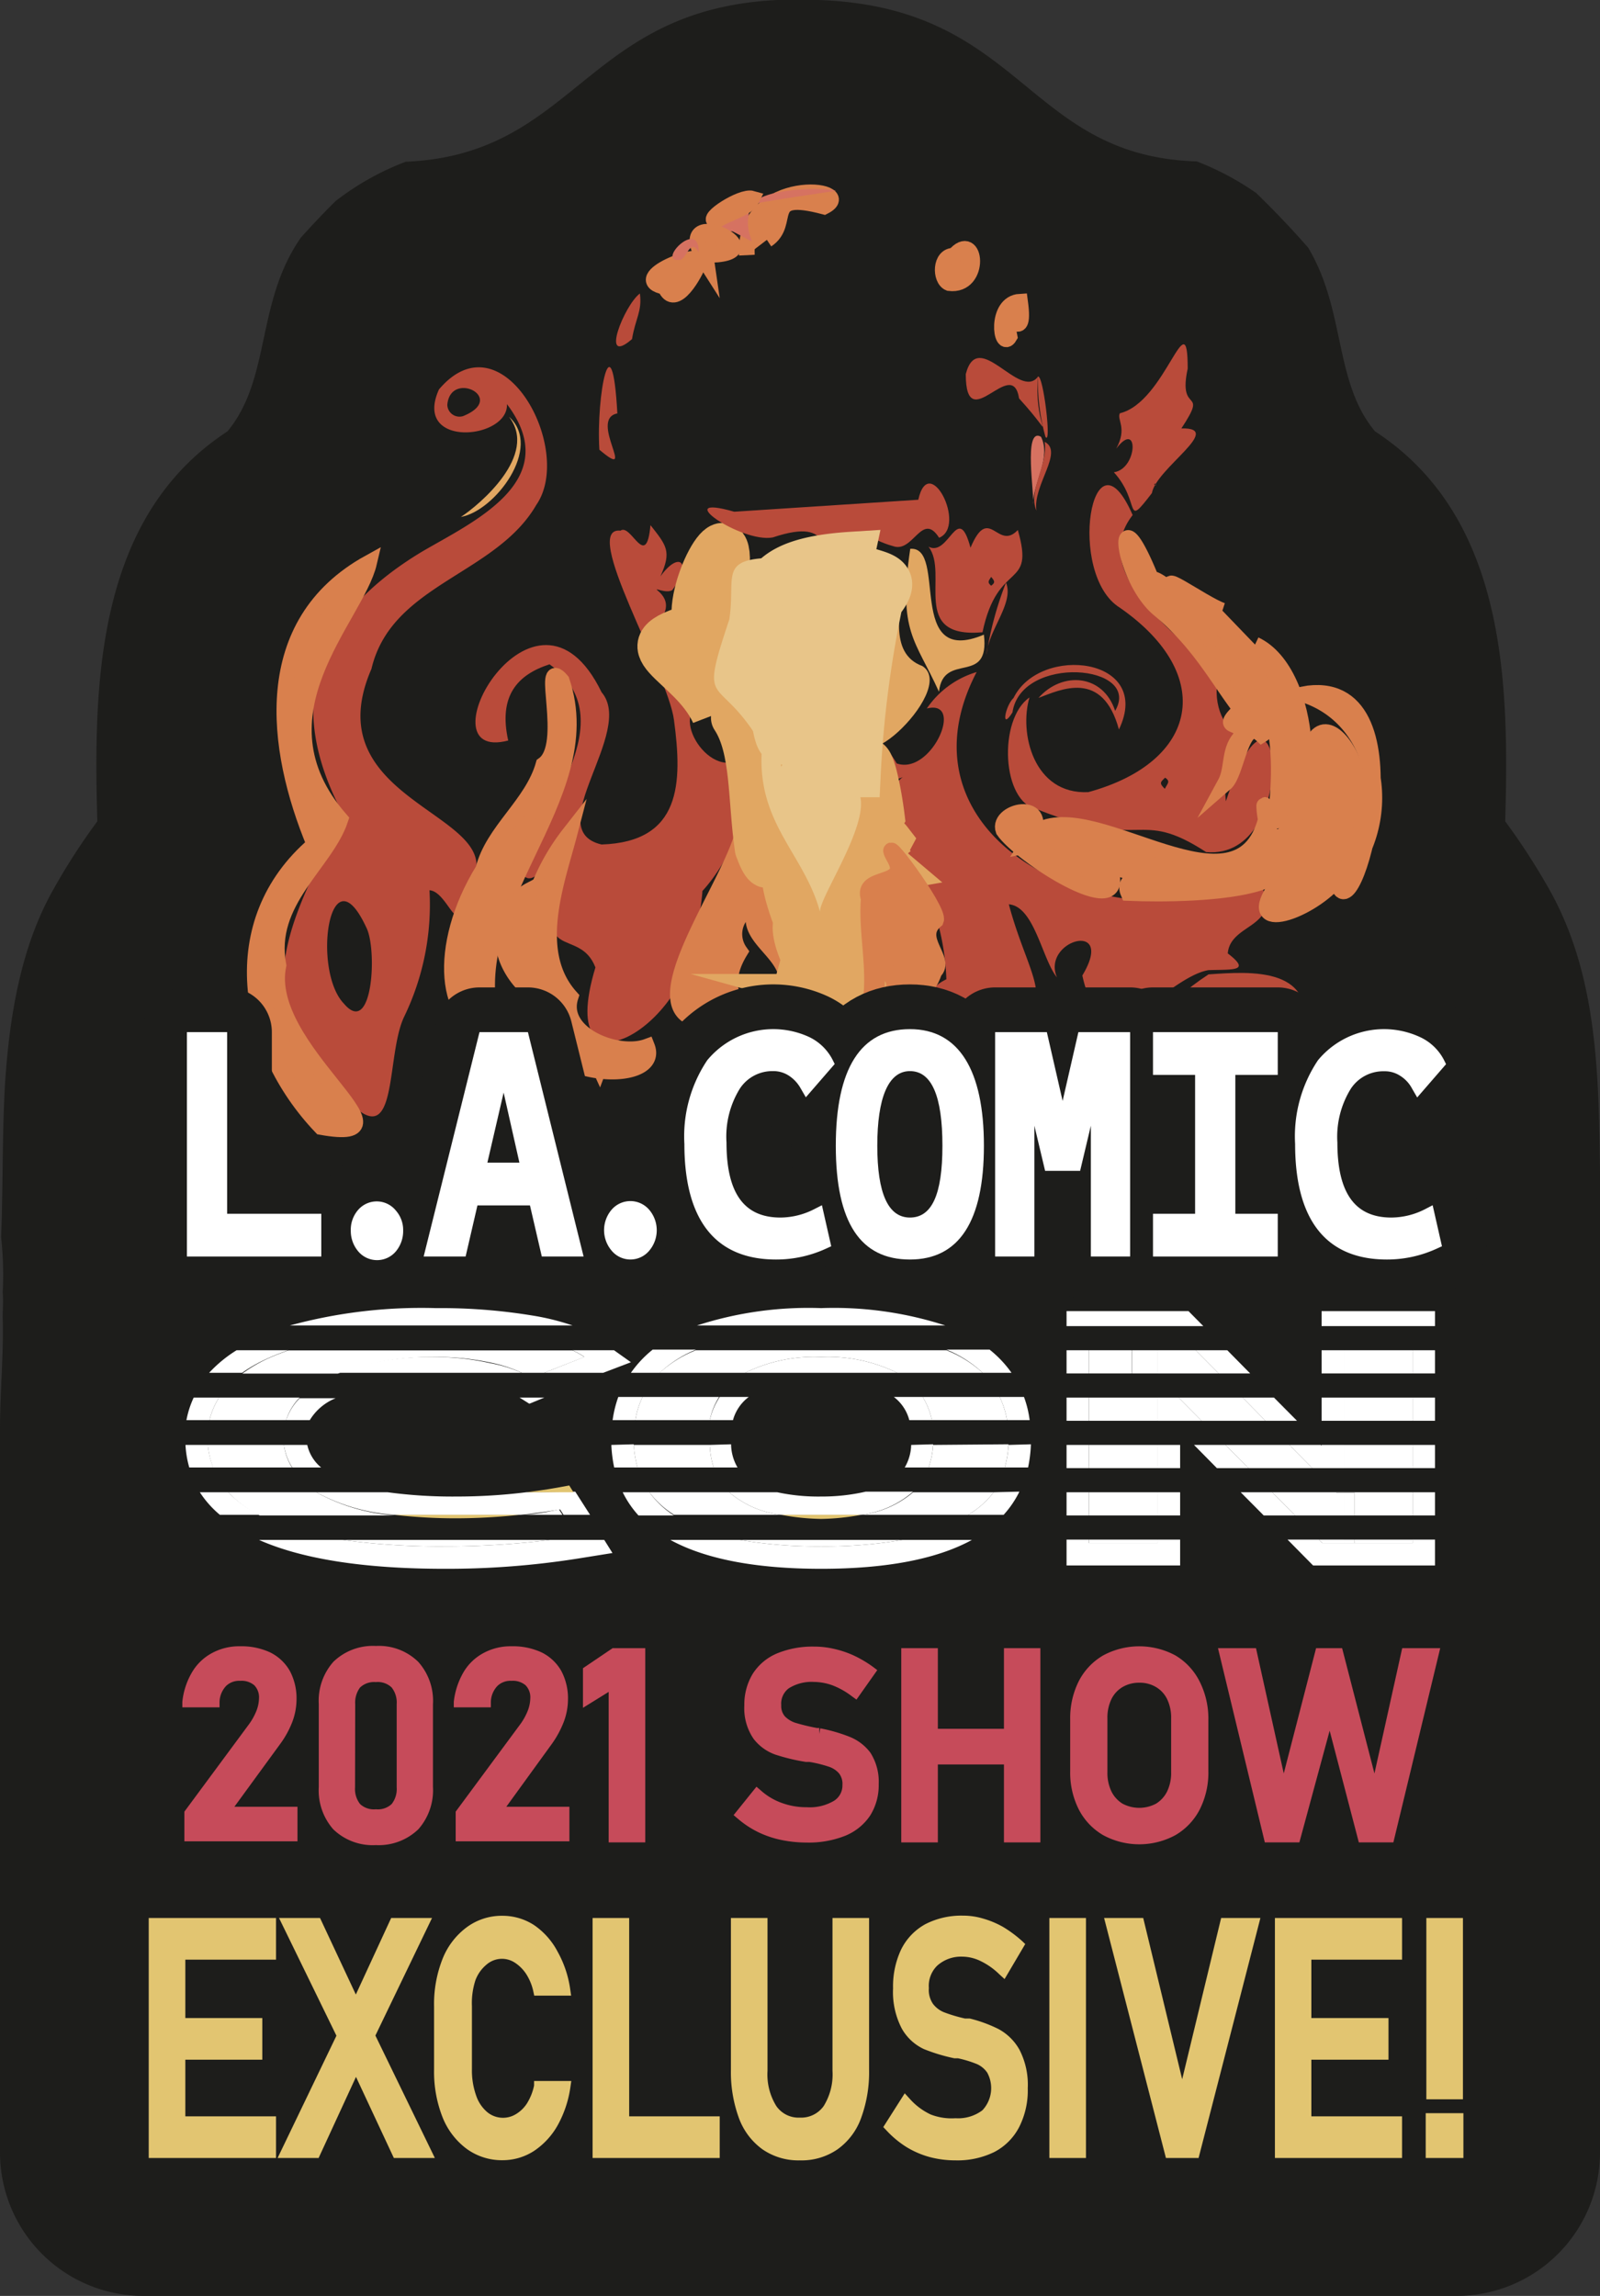 <svg xmlns="http://www.w3.org/2000/svg" viewBox="0 0 101.44 145.5"><rect x="0" y="0" width="101.44" height="145.5" fill="#333333" stroke="none"/><defs><style>.cls-1{fill:#1d1d1b;}.cls-2{fill:#c64b5a;}.cls-3{fill:#e2c571;}.cls-4{fill:#b94b3a;}.cls-5{fill:#d9804d;stroke:#d9804d;}.cls-12,.cls-5,.cls-9{stroke-miterlimit:10;}.cls-6{fill:#b94c3a;}.cls-10,.cls-7,.cls-9{fill:#e1a762;}.cls-8{fill:#d67261;}.cls-10,.cls-9{stroke:#e1a762;}.cls-10,.cls-12,.cls-9{stroke-width:2.83px;}.cls-10,.cls-13{stroke-linejoin:round;}.cls-11,.cls-12{fill:#e8c589;}.cls-12{stroke:#e8c589;}.cls-13{fill:#f5f2e8;stroke:#1d1d1b;stroke-linecap:round;stroke-width:5.67px;}.cls-14{fill:#fff;}.cls-15{fill:none;}</style></defs><g id="Calque_2" data-name="Calque 2"><g id="LA_COMIC_CON" data-name="LA COMIC CON"><path class="cls-1" d="M98.25,56.41h0a42.26,42.26,0,0,0-2.82-4.36h0c.25-8.75.09-19.27-8.25-24.71-2.62-3.12-1.85-7.65-4.24-11.64-1.06-1.22-2.17-2.37-3.3-3.47a17.73,17.73,0,0,0-3.76-2C65,9.89,64.89.46,51.9,0,37.07-.67,37.21,9.77,25.72,10.25a17.2,17.2,0,0,0-4.44,2.49c-.75.74-1.47,1.5-2.19,2.3-2.89,4.11-1.88,8.93-4.67,12.3-8.34,5.44-8.5,16-8.25,24.71h0a40.59,40.59,0,0,0-2.81,4.36h0C1.34,60,.61,64.3.32,68.65.13,71.9.2,75.21.07,78.4h0a22,22,0,0,1,.1,3.53c.05.49,0,1,0,1.56h0C.24,85.8,0,88.16,0,90.58v45.83a9.09,9.09,0,0,0,9.09,9.09H92.35a9.09,9.09,0,0,0,9.09-9.09V74.22C101.36,68.09,101.28,61.82,98.25,56.41Z"/><path class="cls-2" d="M17.78,110.5a6,6,0,0,0,.75-1.37,4.1,4.1,0,0,0,.27-1.42,3.7,3.7,0,0,0-.42-1.81,2.91,2.91,0,0,0-1.25-1.18,4.31,4.31,0,0,0-1.91-.39,3.61,3.61,0,0,0-1.76.42,3.25,3.25,0,0,0-1.27,1.2,4.63,4.63,0,0,0-.63,1.9v.35h2l.36,0v-.36a1.53,1.53,0,0,1,.42-1,1.19,1.19,0,0,1,.89-.32,1.24,1.24,0,0,1,.89.28,1.09,1.09,0,0,1,.3.84,2.3,2.3,0,0,1-.17.8,3.89,3.89,0,0,1-.5.88l-4.06,5.49v1.88h7.17V114.5h-4Z"/><path class="cls-2" d="M23.83,104.31a3.6,3.6,0,0,0-2.69,1,3.72,3.72,0,0,0-.93,2.68v5.27a3.73,3.73,0,0,0,.92,2.67,3.59,3.59,0,0,0,2.7,1,3.62,3.62,0,0,0,2.69-1,3.73,3.73,0,0,0,.93-2.68V108a3.7,3.7,0,0,0-.93-2.68A3.56,3.56,0,0,0,23.83,104.31ZM22.52,108a1.6,1.6,0,0,1,.31-1.06,1.3,1.3,0,0,1,1-.34,1.27,1.27,0,0,1,1,.34,1.54,1.54,0,0,1,.32,1.06v5.27a1.54,1.54,0,0,1-.32,1.06,1.28,1.28,0,0,1-1,.33,1.28,1.28,0,0,1-1-.33,1.54,1.54,0,0,1-.32-1.06Z"/><path class="cls-2" d="M35,110.5a6.3,6.3,0,0,0,.74-1.37,4.1,4.1,0,0,0,.27-1.42,3.7,3.7,0,0,0-.42-1.81,2.91,2.91,0,0,0-1.25-1.18,4.31,4.31,0,0,0-1.91-.39,3.61,3.61,0,0,0-1.76.42,3.25,3.25,0,0,0-1.27,1.2,4.78,4.78,0,0,0-.63,1.9v.35h2l.35,0v-.36a1.53,1.53,0,0,1,.42-1,1.19,1.19,0,0,1,.89-.32,1.24,1.24,0,0,1,.89.28,1.09,1.09,0,0,1,.3.84,2.3,2.3,0,0,1-.17.8,3.89,3.89,0,0,1-.5.88l-4.06,5.49v1.88H36.1V114.5h-4Z"/><polygon class="cls-2" points="36.96 105.72 36.96 108.23 38.59 107.22 38.59 116.76 40.91 116.76 40.91 104.45 38.84 104.45 36.96 105.72"/><path class="cls-2" d="M53.87,110.07a10.28,10.28,0,0,0-1.87-.54l-.06.35h0l0-.37-.14,0a12.86,12.86,0,0,1-1.34-.32,1.64,1.64,0,0,1-.7-.42,1,1,0,0,1-.23-.7A1.22,1.22,0,0,1,50,107a2.71,2.71,0,0,1,1.61-.41,3.51,3.51,0,0,1,1.18.22,4.89,4.89,0,0,1,1.22.69l.29.21,1.32-1.87-.28-.21a7.41,7.41,0,0,0-1.2-.71,6.25,6.25,0,0,0-1.24-.42,5.55,5.55,0,0,0-1.29-.15,5.92,5.92,0,0,0-2.34.43,3.37,3.37,0,0,0-1.55,1.3,3.76,3.76,0,0,0-.53,2,3.42,3.42,0,0,0,.59,2.12,3,3,0,0,0,1.39,1,12.66,12.66,0,0,0,1.92.46h.07l.16,0a8,8,0,0,1,1.22.3,1.47,1.47,0,0,1,.65.42,1.07,1.07,0,0,1,.22.74,1.14,1.14,0,0,1-.53,1,3,3,0,0,1-1.73.41,4.48,4.48,0,0,1-1.58-.27,4,4,0,0,1-1.33-.79l-.28-.24-1.45,1.8.26.22a6.06,6.06,0,0,0,1.28.85,6.29,6.29,0,0,0,1.46.5,7.93,7.93,0,0,0,1.64.17,6.26,6.26,0,0,0,2.41-.42,3.48,3.48,0,0,0,1.6-1.28,3.61,3.61,0,0,0,.55-2,3.41,3.41,0,0,0-.53-2A3.06,3.06,0,0,0,53.87,110.07Z"/><polygon class="cls-2" points="63.65 109.56 59.46 109.56 59.46 104.45 57.14 104.45 57.14 116.76 59.46 116.76 59.46 111.82 63.65 111.82 63.65 116.76 65.96 116.76 65.96 104.45 63.65 104.45 63.65 109.56"/><path class="cls-2" d="M74.52,104.91a4.83,4.83,0,0,0-4.58,0,4,4,0,0,0-1.55,1.64,5.21,5.21,0,0,0-.54,2.41v3.29a5.16,5.16,0,0,0,.54,2.41,4,4,0,0,0,1.55,1.64,4.81,4.81,0,0,0,4.58,0,4,4,0,0,0,1.55-1.64,5.16,5.16,0,0,0,.54-2.41V109a5.21,5.21,0,0,0-.54-2.41A4,4,0,0,0,74.52,104.91Zm-2.29,1.73a2,2,0,0,1,1.07.28,1.81,1.81,0,0,1,.7.77,2.71,2.71,0,0,1,.25,1.22v3.4a2.7,2.7,0,0,1-.25,1.21,1.9,1.9,0,0,1-.7.78,2.26,2.26,0,0,1-2.14,0,1.9,1.9,0,0,1-.7-.78,2.7,2.7,0,0,1-.25-1.21v-3.4a2.71,2.71,0,0,1,.25-1.22,1.81,1.81,0,0,1,.7-.77A2.05,2.05,0,0,1,72.23,106.64Z"/><polygon class="cls-2" points="88.9 104.45 87.14 112.39 85.09 104.45 83.44 104.45 81.39 112.39 79.63 104.45 77.22 104.45 80.19 116.76 82.38 116.76 84.3 109.68 86.15 116.76 88.34 116.76 91.31 104.45 88.9 104.45"/><polygon class="cls-3" points="9.43 136.76 17.5 136.76 17.5 134.12 11.75 134.12 11.75 130.53 16.63 130.53 16.63 127.89 11.75 127.89 11.75 124.19 17.5 124.19 17.5 121.55 9.43 121.55 9.43 136.76"/><polygon class="cls-3" points="27.39 121.55 24.8 121.55 22.56 126.4 20.29 121.55 17.69 121.55 21.33 129.01 17.6 136.76 20.2 136.76 22.57 131.62 24.97 136.76 27.57 136.76 23.8 129 27.39 121.55"/><path class="cls-3" d="M30.14,125.5a2.35,2.35,0,0,1,.71-1,1.49,1.49,0,0,1,1.79-.12,2.47,2.47,0,0,1,.72.72,3.34,3.34,0,0,1,.45,1.09l.06.28h2.34l-.06-.41a6.83,6.83,0,0,0-.8-2.38A4.65,4.65,0,0,0,33.86,122a3.66,3.66,0,0,0-2-.59,3.73,3.73,0,0,0-2.3.75,4.6,4.6,0,0,0-1.51,2,7.79,7.79,0,0,0-.53,3v4a7.88,7.88,0,0,0,.53,3,4.62,4.62,0,0,0,1.51,2,3.79,3.79,0,0,0,2.3.74,3.65,3.65,0,0,0,2-.59,4.74,4.74,0,0,0,1.5-1.63,7,7,0,0,0,.8-2.39l.06-.41H33.86l0,.29a3.51,3.51,0,0,1-.45,1.13,2.15,2.15,0,0,1-.7.68,1.57,1.57,0,0,1-1.81-.12,2.35,2.35,0,0,1-.71-1.05,4.76,4.76,0,0,1-.27-1.67v-4A4.68,4.68,0,0,1,30.14,125.5Z"/><polygon class="cls-3" points="39.89 121.55 37.57 121.55 37.57 136.76 45.63 136.76 45.63 134.12 39.89 134.12 39.89 121.55"/><path class="cls-3" d="M52.78,131.23a3.8,3.8,0,0,1-.56,2.24,1.75,1.75,0,0,1-1.51.73,1.71,1.71,0,0,1-1.49-.73,3.8,3.8,0,0,1-.56-2.24v-9.68H46.34v9.61a8.47,8.47,0,0,0,.5,3.05,4.24,4.24,0,0,0,1.5,2h0a4,4,0,0,0,2.37.7,4,4,0,0,0,2.39-.7,4.17,4.17,0,0,0,1.5-2,8.44,8.44,0,0,0,.5-3.05v-9.61H52.78Z"/><path class="cls-3" d="M63.29,128.58a8.75,8.75,0,0,0-1.81-.66l-.16,0-.14,0a9.46,9.46,0,0,1-1.34-.4,1.65,1.65,0,0,1-.69-.53,1.55,1.55,0,0,1-.26-1,1.79,1.79,0,0,1,.53-1.42A2.26,2.26,0,0,1,61,124a2.69,2.69,0,0,1,1.15.27,4.47,4.47,0,0,1,1.21.85l.33.3L65,123.2l-.2-.19a7.73,7.73,0,0,0-1.2-.89,5.73,5.73,0,0,0-1.26-.53,4.45,4.45,0,0,0-1.3-.19,5,5,0,0,0-2.37.54,3.69,3.69,0,0,0-1.54,1.61,5.48,5.48,0,0,0-.51,2.46,5,5,0,0,0,.56,2.56,3.13,3.13,0,0,0,1.4,1.29,11.45,11.45,0,0,0,1.92.58l.08,0,.15,0a7.08,7.08,0,0,1,1.21.37,1.55,1.55,0,0,1,.65.54,2.05,2.05,0,0,1-.31,2.39,2.57,2.57,0,0,1-1.7.5A3.67,3.67,0,0,1,59,134a4.12,4.12,0,0,1-1.33-1l-.31-.34L56,134.8l.19.2a6.28,6.28,0,0,0,1.27,1.06,5.72,5.72,0,0,0,1.48.64,6.4,6.4,0,0,0,1.66.21,5.29,5.29,0,0,0,2.44-.53,3.68,3.68,0,0,0,1.58-1.59,5.13,5.13,0,0,0,.54-2.45,4.84,4.84,0,0,0-.52-2.43A3.33,3.33,0,0,0,63.29,128.58Z"/><rect class="cls-3" x="66.53" y="121.55" width="2.32" height="15.21"/><polygon class="cls-3" points="74.95 131.77 72.48 121.55 70 121.55 73.92 136.76 75.99 136.76 79.91 121.55 77.42 121.55 74.95 131.77"/><polygon class="cls-3" points="80.83 136.76 88.89 136.76 88.89 134.12 83.14 134.12 83.14 130.53 88.03 130.53 88.03 127.89 83.14 127.89 83.14 124.19 88.89 124.19 88.89 121.55 80.83 121.55 80.83 136.76"/><rect class="cls-3" x="90.43" y="121.55" width="2.32" height="11.49"/><rect class="cls-3" x="90.39" y="133.92" width="2.39" height="2.84"/><path class="cls-4" d="M26.69,35c-7,4.24-8.53,9.76-5,16.49-1.67,4.33-6.74,11-1.2,16.27,5.1,7.2,3.77-.51,5.14-3.34a16.29,16.29,0,0,0,1.6-8c1.14.06,1.87,3.2,2,.43,4.78-5.28-9.64-5.35-5.68-14.46C24.82,37,31.42,36.45,34,32c2.44-3.52-2.15-12.07-6.17-7.32-1.69,3.75,4.42,3.19,4.31.93C35.85,30.51,29.9,33.1,26.69,35ZM23.22,58.77c.71,1.35.42,7-1.41,4.84C19.76,61.5,20.89,53.76,23.22,58.77Zm6.14-32.4a.77.77,0,0,1-1-.72C28.56,23.42,32.18,25.23,29.36,26.37Z"/><path class="cls-4" d="M34.84,42.1c4.9,3.51-.73,9.33-1.73,13.28,1.42,2.09,4.71-8.44,2.76-.07-2.38,5.93.85,3.31,1.88,6-2.79,9.19,6.88,3.09,6.12-2.79.07,2.54.68-1.69.66-2.05,1.7-1.85,3.5-5.56,2.89-8.82-2,2.44-5.19-2.32-2.88-3.08-.54-1.22-2.75-1.49-3.07-3.26-1.59-.93,2.09-2.36.2-3.91-.2-.18.56.23.95,0,1.31-1.73.45-2.55-.75-.87.72-1.59.4-1.94-.63-3.25-.27,2.93-1.23-.14-1.9.35-2.58-.29,3,9,3.39,12,.54,4,.47,7.72-4.59,7.89-3.92-.91,2.16-7.14,0-9.65-4.23-8.72-11.62,4.56-5.92,3.06C31.59,44.1,32.8,42.76,34.84,42.1Z"/><path class="cls-4" d="M80.06,56.33c-2.54.89-5.44.27-8,.71-7.88-.8-14.2-6.68-10.14-14.45a5.83,5.83,0,0,0-3.16,2.31c2.44-.61.28,4.26-1.91,3.48-1.81-3.15-1.69,2.36.72.67-1.45.65-1.33,2.93-.94,3.86A15.55,15.55,0,0,1,60,62.06c-1.31.65-1.44,1.46-1,4,2.25,3.33.6.28,2.48-.69,6.52-1,3.9-2.7,2.48-8.06,1.62.13,2.11,3.48,3.05,4.63-1-2.36,3.76-3.69,1.61-.12,1.34,6.07,5.19.14,8-.34,1.57-.05,2.72.09,1.22-1.06C78,58.53,81.06,58.81,80.06,56.33Z"/><path class="cls-4" d="M69,50.2c-3.48.17-4.4-3.77-3.73-6-2,1.38-1.78,6.68.51,7.1C72.59,54,72.07,51.15,76.47,54c6.08.53,4.72-13.74,1.25-3.22-.09-1-.22-3.36.8-4.33-1-.22-1.75-2.17-1.2-3.74-2.87-2.59-8.33-6.44-5.51-10.07-2.58-5.93-4.22,3.78-.8,5.88C77.11,42.76,76,48.29,69,50.2Zm4.85-.93c.38.25.18.36,0,.72C73.45,49.61,73.6,49.55,73.88,49.27Z"/><path class="cls-5" d="M20.36,71.42c6.5,1.17-3.82-4.94-2.71-10.24-.77-4.06,3-6.45,3.93-9.25-5.8-6.65,1-12.77,1.82-16.27-7,3.87-6,11.74-3.46,17.86C14.18,58.44,15.54,66.37,20.36,71.42Z"/><path class="cls-5" d="M30.64,55.11c-3,4.87-2.47,9.94.71,10.28-2.64-8.09,6.84-14.7,4.26-22.25-1.44-1.71.6,4.07-1.15,5.32C33.74,51,31.24,52.65,30.64,55.11Z"/><path class="cls-5" d="M85,55.42c4.21-4.88-2.47-14.56-2.18-4.89,4.09.4-2.11,3.67-2.08,5.89C78.9,59.3,83.5,57.6,85,55.42Z"/><path class="cls-4" d="M74.9,27.15c1.76-2.67-.25-.79.4-3.79,0-4.46-1.38,2.13-4.3,2.83-.21.41.49.93-.23,2.24,1.44-1.89,1.37,1.28-.15,1.5,1.74,1.91.62,3.65,2.41,1.32C73.3,29.68,77.67,27.08,74.9,27.15Zm-1.63,3.61s-.11,0-.08-.08S73.31,30.7,73.27,30.76Z"/><path class="cls-5" d="M73,36.73c-2.43-6-1.94-.16.47,1.87,2.58,2.13,3.82,4.57,5.21,6.36-1.54,1.45.2.51,0,1.74-.81.83-.49,2-1,2.94.77-.67,1-4.29,2.31-3.07C82.57,45,73.53,36.13,73,36.73Zm5.14,9.14c-.19-.1.09-.32.23-.1A.84.84,0,0,1,78.18,45.87Z"/><path class="cls-5" d="M77.5,38.7c-1.2-.39-5-3.22-2.35-.68,5.87,3.84,6.37,8.76,5.7,14,2.74-.17,2.49-9.4-1.28-11.17"/><path class="cls-4" d="M64.53,33.59c-1.3,1.37-1.81-1.69-3,1.12-.81-3-1.35.61-2.66-.06,1.32,1.7-1.23,5.83,3.42,5.42C63.27,35.4,65.64,37.45,64.53,33.59Zm-1.69,3.53c-.25-.21-.18-.29,0-.56C63.09,36.85,63.09,36.93,62.84,37.12Z"/><path class="cls-6" d="M76.62,61.75c-6.33,4.18,4.34.92,5.88,4.1C83.8,61.19,79.23,61.57,76.62,61.75Z"/><path class="cls-7" d="M62.38,40.22c-5,2.11-2.28-5.62-4.67-5.44-.79,5.29.33,5.75,1.82,9.06C59.81,41.25,62.77,43.51,62.38,40.22Z"/><path class="cls-5" d="M82.61,44c5,1.58,6,8.31,2.26,12.14C85.89,59.07,90.26,42.58,82.61,44Z"/><path class="cls-5" d="M63.62,52.62c1.07,1.58,7.66,5.8,6.83,2.72-1.34.61-1.34-.21-2-1.33,0,1.82-1.72-.76-3.35-.43C67.06,50.52,63.14,51.31,63.62,52.62Z"/><path class="cls-6" d="M64.19,45.15c.54-3.69,8.24-3.06,6.51-.1-.76-2.33-3.35-2.53-4.86-.82,1.41-.53,4.06-1.82,5.1,2,2.2-4.58-5-5.41-6.68-2h0C63.73,44.73,63.43,46.36,64.19,45.15Z"/><path class="cls-5" d="M48.62,15.2c1.62-1.08-.35-3.16,3.63-2.11,2.29-1.17-5.16-2.05-4.9,3.08"/><path class="cls-8" d="M47.77,12.92c1.71-.32,3.51-.56,5.23-.83C51.9,11.83,48.28,12,47.77,12.92Z"/><path class="cls-4" d="M61.23,23.71c0,4.08,2.94-1.25,3.38,1.54,2.68,2.94.89,2.11,1.2-1.38C64.65,25.42,62,20.71,61.23,23.71Z"/><path class="cls-6" d="M65.8,23.87a13.5,13.5,0,0,0,.48,3.81C66.69,28.32,66.14,23.67,65.8,23.87Z"/><path class="cls-7" d="M29.22,32.76c2.15-.37,5.22-4.4,3.05-6.35C34.16,28.83,30.39,32,29.22,32.76Z"/><path class="cls-4" d="M38,28.5c2.5,2.11-.72-1.94,1.14-2.3C38.8,20,37.79,25,38,28.5Z"/><path class="cls-6" d="M63.78,36.92a21.74,21.74,0,0,0-1.24,4.58C62.66,39.91,64.31,38.23,63.78,36.92Z"/><path class="cls-8" d="M46.46,14.67c2.37,1.2.33.62,1.18-1.73C46.27,13.56,43.91,14.32,46.46,14.67Z"/><path class="cls-5" d="M45.38,14c.69-.49,2-.75,2.31-1.41C47,12.39,44.66,13.92,45.38,14Z"/><path class="cls-5" d="M60.5,16.21c-.91-.05-.91,1.5-.32,1.73C62.24,18.2,61.9,14.54,60.5,16.21Z"/><path class="cls-5" d="M42.17,18.18c.6,1.53,1.95-.94,2.13-1.53C44.69,15.71,39.61,17.68,42.17,18.18Z"/><path class="cls-5" d="M44.8,16.67c-.07-.48.23-1.54.31-.52C49.39,16,42.21,12.62,44.8,16.67Z"/><path class="cls-8" d="M66,27.68c-1.16-.67-.37,3.84-.52,4.26C65.54,30.51,66.65,29,66,27.68Z"/><path class="cls-4" d="M66.23,28c.23,1.44-1.08,3.08-.52,4.36C65.46,30.76,67.47,28.63,66.23,28Z"/><path class="cls-8" d="M43.09,16.47c.44,0,.66-1.47,1.21-.48C44.34,13.77,41.57,16.65,43.09,16.47Z"/><path class="cls-4" d="M40.07,21.49c.21-1.29.65-1.76.5-2.89C39.59,19.31,38,23.28,40.07,21.49Z"/><path class="cls-5" d="M64,21.33c-.53-2.53,1.09.91.67-2.21C63.06,19.21,63.46,22.25,64,21.33Z"/><path class="cls-5" d="M45,64.68c4.19,0-.24-.82,1.91-4.37a1.93,1.93,0,0,1,1.17-3c-1.45,2.2,2.69,3.1,1.66,5.74.9-.63,1.87,1.87.8,2.59,3.1-1,2-1,1.35-3.35-3-2.48-1.32-2-2.5-6.27-.66-1.77-1.79,1-2.19-3.72C46.78,55.67,39.56,64.75,45,64.68Zm4.11-8.07c.06.09,0,.15-.09.16S49,56.64,49.12,56.61Zm-3.31,6.94c.13.06.12.15,0,.25C45.74,63.72,45.69,63.66,45.81,63.55Z"/><path class="cls-5" d="M33.23,62.33c-1.16,6.18,8.87,6.76,7.79,4-1.88.69-5.61-.79-4.85-3.15-2.57-2.87-.86-7.31-.07-10.34A13.71,13.71,0,0,0,33.23,62.33ZM38,67c.2.22.12.29,0,.61C37.84,67.26,37.79,67.2,38,67Z"/><path class="cls-9" d="M45.23,45.22c-.47-1.51.7-6.22.88-9.2.3-4.15-2.76,1.62-2,3.62C39.09,41,43.69,41.89,45.23,45.22Z"/><path class="cls-10" d="M48,53.78c1.72,4.73.85-7.57-1.51-8.29C47.78,47.44,47.54,50.63,48,53.78Zm-.77-6.89-.05,0C47.33,46.79,47.48,46.83,47.27,46.89Zm1.25,6.34c.18.17.08.22-.06.44C48.31,53.42,48.35,53.39,48.52,53.23Z"/><path class="cls-5" d="M33,62.19a11.18,11.18,0,0,1,.67-5.81C31.48,57.52,31.33,60.25,33,62.19Z"/><path class="cls-9" d="M55.94,51.74c-.18-1.45-.72-4.34-1.07-3.3-.06.23-.25,1.12-.12.81.87,3.57-1.2,7.33-3.28,9.69.83-3-3.43-6.95-1-.56-.54,1.28,2.26,6.18,4.08,5.74.68,1.75.78-5-.63-6.58,1.58.17-.2-2,2.6-2.49-.65-.55-1-.11-.11-1.78C55.9,52.61,55.12,53.09,55.94,51.74ZM53,62.44l0,0S53,62.44,53,62.44Zm0,1.12c-.44-.32,0-.72.42-.39Zm.41-6.82c-.07-.06-.08-.1,0-.15S53.55,56.69,53.48,56.74Zm.73,6.4c.61.17-.18.77-.33,1.1C53.37,63.86,54,63.51,54.21,63.14Zm.26-7.79c-.19-.18-.08-.23.09-.44C54.71,55.16,54.65,55.2,54.47,55.35Zm.71-1.28c-.33-.34,0-.49.36-.19A2.59,2.59,0,0,1,55.18,54.07Z"/><path class="cls-5" d="M56.7,54.37c1.09,1.87-2.18,1-1.62,2.57-.17,2.1.43,4.35.12,6.54.5,2,.4-2.21.37-2.4.68.38,1.56,1.17.86,1.88.74.47,2.08,1-.64,1.57.78,0,4.14,1.71,2.56.62-1-1.63.47-2.15.88-3.58.86-.75-1.27-2.11.11-3.25C59.61,57.66,55.55,52.29,56.7,54.37Z"/><path class="cls-7" d="M58.48,42.21c-2.23-.81-1.31-3.8-1.22-5.42-1.35-1.36-1.33,6.54-2.27,8.61C53.14,50.74,60.86,43.75,58.48,42.21Z"/><path class="cls-5" d="M78.54,55.87c-.56.2-7.93-1.41-7,.72,2.15.09,6.08.06,8.29-.64S79.5,54.06,78.54,55.87Z"/><path class="cls-5" d="M65.89,52.6c2,1.42,5.81,3.64,10,2.47,2,.29,3.73-.59,5.47-.49,1-.67,3.63-3.85,1.29-3.14-.38-.54-.74,1.4-1.55,1.6-1.12.43-1-3.88-.85-1.07C78.5,58.46,69.65,50.67,65.89,52.6Z"/><path class="cls-4" d="M46.55,32.43c-4.19-1.2.45,2,2.44,1.63,4.23-1.41,2.4,1.56,5.07.93.64-1.74.9-.83,2.56-.38,1.28.47,1.83-2.24,2.92-.53,1.78-.72-.64-5.49-1.32-2.41"/><path class="cls-11" d="M52.71,49.6c.6-.89,1.15-1.86-.45-1.06-2.65.12-1.07-3.28-2.73.05-.76-4.25-3.7-10-.52-13.24-3.46.06-2.36,1.16-2.77,3.9-2,6-.71,3.21,2.08,8C47.87,52.15,51,54.06,52,57.83,51.72,56.89,57.44,49.13,52.71,49.6ZM48.45,47a.07.07,0,0,1,0-.13A.07.07,0,0,1,48.45,47Z"/><path class="cls-12" d="M54.05,35.11c-7.58.47-6.23,3.57-4.91,11,.45,2.23.81-.6,2.55,2,3.43-.4,1,.91,2.73,1a68.71,68.71,0,0,1,1.41-10.93C57.93,35.65,53.71,36.71,54.05,35.11Z"/><polygon class="cls-13" points="14.4 65.41 11.85 65.41 11.85 79.63 20.37 79.63 20.37 76.92 14.4 76.92 14.4 65.41"/><path class="cls-13" d="M22.71,76.67A1.92,1.92,0,0,0,22.24,78a2,2,0,0,0,.46,1.29,1.56,1.56,0,0,0,2.41,0A2,2,0,0,0,25.56,78a1.86,1.86,0,0,0-.46-1.28A1.56,1.56,0,0,0,22.71,76.67Z"/><path class="cls-13" d="M30.4,65.41,26.86,79.63h2.66l.75-3.24H33.6l.75,3.24H37L33.47,65.41Zm1.53,3.83,1,4.44H30.9Z"/><path class="cls-13" d="M38.77,76.67a2,2,0,0,0,0,2.58,1.55,1.55,0,0,0,2.4,0,2,2,0,0,0,0-2.57A1.57,1.57,0,0,0,38.77,76.67Z"/><path class="cls-13" d="M49,67.88a1.79,1.79,0,0,1,1,.28,2.29,2.29,0,0,1,.76.81l.33.57,1.83-2.11-.14-.28a3.23,3.23,0,0,0-1.5-1.44,5.43,5.43,0,0,0-6.44,1.48,8.66,8.66,0,0,0-1.45,5.31c0,4.86,2,7.32,5.81,7.32a7.56,7.56,0,0,0,3.15-.68l.35-.16-.59-2.6-.53.27a4.74,4.74,0,0,1-2.1.51c-2.31,0-3.42-1.55-3.42-4.75A5.78,5.78,0,0,1,46.9,69,2.46,2.46,0,0,1,49,67.88Z"/><path class="cls-13" d="M57.69,65.22c-3.12,0-4.7,2.49-4.7,7.39s1.58,7.21,4.7,7.21,4.69-2.43,4.69-7.21S60.8,65.22,57.69,65.22Zm0,11.94c-1.38,0-2.07-1.53-2.07-4.55s.69-4.73,2.07-4.73,2.06,1.59,2.06,4.73S59.06,77.16,57.69,77.16Z"/><polygon class="cls-13" points="67.37 69.77 66.37 65.41 63.09 65.41 63.09 79.63 65.58 79.63 65.58 71.34 66.26 74.2 68.48 74.2 69.16 71.34 69.16 79.63 71.65 79.63 71.65 65.41 68.37 65.41 67.37 69.77"/><polygon class="cls-13" points="73.1 68.12 75.77 68.12 75.77 76.92 73.1 76.92 73.1 79.63 81.01 79.63 81.01 76.92 78.32 76.92 78.32 68.12 81.01 68.12 81.01 65.41 73.1 65.41 73.1 68.12"/><path class="cls-13" d="M90.31,76.65a4.74,4.74,0,0,1-2.1.51c-2.3,0-3.42-1.55-3.42-4.75A5.78,5.78,0,0,1,85.64,69a2.46,2.46,0,0,1,2.12-1.11,1.77,1.77,0,0,1,1,.28,2.13,2.13,0,0,1,.76.81l.33.57,1.83-2.11-.14-.28A3.23,3.23,0,0,0,90,65.71a5.43,5.43,0,0,0-6.44,1.48,8.66,8.66,0,0,0-1.45,5.31c0,4.86,2,7.32,5.82,7.32a7.55,7.55,0,0,0,3.14-.68l.35-.16-.59-2.6Z"/><polygon class="cls-14" points="14.4 65.41 11.85 65.41 11.85 79.63 20.37 79.63 20.37 76.92 14.4 76.92 14.4 65.41"/><path class="cls-14" d="M22.71,76.67A1.92,1.92,0,0,0,22.24,78a2,2,0,0,0,.46,1.29,1.56,1.56,0,0,0,2.41,0A2,2,0,0,0,25.56,78a1.86,1.86,0,0,0-.46-1.28A1.56,1.56,0,0,0,22.71,76.67Z"/><path class="cls-14" d="M30.4,65.41,26.86,79.63h2.66l.75-3.24H33.6l.75,3.24H37L33.47,65.41Zm1.53,3.83,1,4.44H30.9Z"/><path class="cls-14" d="M38.77,76.67a2,2,0,0,0,0,2.58,1.55,1.55,0,0,0,2.4,0,2,2,0,0,0,0-2.57A1.57,1.57,0,0,0,38.77,76.67Z"/><path class="cls-14" d="M49,67.88a1.79,1.79,0,0,1,1,.28,2.29,2.29,0,0,1,.76.81l.33.57,1.83-2.11-.14-.28a3.23,3.23,0,0,0-1.5-1.44,5.43,5.43,0,0,0-6.44,1.48,8.66,8.66,0,0,0-1.45,5.31c0,4.86,2,7.32,5.81,7.32a7.56,7.56,0,0,0,3.15-.68l.35-.16-.59-2.6-.53.27a4.74,4.74,0,0,1-2.1.51c-2.31,0-3.42-1.55-3.42-4.75A5.78,5.78,0,0,1,46.9,69,2.46,2.46,0,0,1,49,67.88Z"/><path class="cls-14" d="M57.69,65.22c-3.12,0-4.7,2.49-4.7,7.39s1.58,7.21,4.7,7.21,4.69-2.43,4.69-7.21S60.8,65.22,57.69,65.22Zm0,11.94c-1.38,0-2.07-1.53-2.07-4.55s.69-4.73,2.07-4.73,2.06,1.59,2.06,4.73S59.06,77.16,57.69,77.16Z"/><polygon class="cls-14" points="67.37 69.77 66.37 65.41 63.09 65.41 63.09 79.63 65.58 79.63 65.58 71.34 66.26 74.2 68.48 74.2 69.16 71.34 69.16 79.63 71.65 79.63 71.65 65.41 68.37 65.41 67.37 69.77"/><polygon class="cls-14" points="73.1 68.12 75.77 68.12 75.77 76.92 73.1 76.92 73.1 79.63 81.01 79.63 81.01 76.92 78.32 76.92 78.32 68.12 81.01 68.12 81.01 65.41 73.1 65.41 73.1 68.12"/><path class="cls-14" d="M90.31,76.65a4.74,4.74,0,0,1-2.1.51c-2.3,0-3.42-1.55-3.42-4.75A5.78,5.78,0,0,1,85.64,69a2.46,2.46,0,0,1,2.12-1.11,1.77,1.77,0,0,1,1,.28,2.13,2.13,0,0,1,.76.81l.33.57,1.83-2.11-.14-.28A3.23,3.23,0,0,0,90,65.71a5.43,5.43,0,0,0-6.44,1.48,8.66,8.66,0,0,0-1.45,5.31c0,4.86,2,7.32,5.82,7.32a7.55,7.55,0,0,0,3.14-.68l.35-.16-.59-2.6Z"/><path class="cls-15" d="M38.24,87H40a7.07,7.07,0,0,1,1.39-1.47H38.91l1.07.76Z"/><polygon class="cls-15" points="74.82 91.57 74.82 93.04 77.15 93.04 75.7 91.57 74.82 91.57"/><path class="cls-15" d="M52.06,94.84a12.35,12.35,0,0,0,2.78-.27H49.28A12.35,12.35,0,0,0,52.06,94.84Z"/><path class="cls-15" d="M65.36,91.57A8.57,8.57,0,0,1,65.18,93h2.44V91.57Z"/><polygon class="cls-15" points="83.79 91.62 83.79 91.57 83.74 91.57 83.79 91.62"/><path class="cls-15" d="M19.48,91.57A2.58,2.58,0,0,0,20.36,93H38.94a8.57,8.57,0,0,1-.18-1.47Z"/><path class="cls-15" d="M46.35,91.57A3,3,0,0,0,46.76,93h10.6a3,3,0,0,0,.41-1.47Z"/><path class="cls-15" d="M46.47,90H57.65a2.7,2.7,0,0,0-1-1.47H47.45A2.75,2.75,0,0,0,46.47,90Z"/><path class="cls-15" d="M67.62,90V88.57h-2.7A6.57,6.57,0,0,1,65.28,90Z"/><path class="cls-15" d="M39.2,88.57H34.51l-.95.39-.62-.39H21.39l-.11,0A3.41,3.41,0,0,0,19.64,90h19.2A7.16,7.16,0,0,1,39.2,88.57Z"/><polygon class="cls-15" points="74.82 94.57 74.82 96.04 80.12 96.04 78.66 94.57 74.82 94.57"/><path class="cls-15" d="M36.4,94.57,37.34,96h3.15a6.31,6.31,0,0,1-1-1.47Z"/><polygon class="cls-15" points="83.79 87.04 83.79 85.57 77.81 85.57 79.26 87.04 83.79 87.04"/><path class="cls-15" d="M64.13,87h3.49V85.57H62.74A7.07,7.07,0,0,1,64.13,87Z"/><path class="cls-15" d="M64.64,94.57a6.31,6.31,0,0,1-1,1.47h4V94.57Z"/><path class="cls-15" d="M29,94.84a36,36,0,0,0,4.41-.27H24.58A30.77,30.77,0,0,0,29,94.84Z"/><polygon class="cls-15" points="82.23 90.04 83.79 90.04 83.79 88.57 80.77 88.57 82.23 90.04"/><polygon class="cls-14" points="33.56 88.96 34.51 88.57 32.94 88.57 32.94 88.57 33.56 88.96"/><path class="cls-14" d="M33.36,94.57a36,36,0,0,1-4.41.27,30.77,30.77,0,0,1-4.37-.27H20.05A12.15,12.15,0,0,0,25,96h8c.84-.09,1.68-.2,2.51-.34l.22.34h1.68l-.94-1.47Z"/><path class="cls-14" d="M13.89,88.57H12.28A5.91,5.91,0,0,0,11.82,90h1.46A4.72,4.72,0,0,1,13.89,88.57Z"/><path class="cls-14" d="M13.18,91.57H11.76A6.36,6.36,0,0,0,12,93h1.52A5.08,5.08,0,0,1,13.18,91.57Z"/><path class="cls-14" d="M21.28,88.61l.11,0H19A3.59,3.59,0,0,0,18.14,90h1.5A3.41,3.41,0,0,1,21.28,88.61Z"/><path class="cls-14" d="M19.48,91.57H18A3.66,3.66,0,0,0,18.53,93h1.83A2.58,2.58,0,0,1,19.48,91.57Z"/><path class="cls-14" d="M16.94,86.1c.42-.19.87-.37,1.34-.53H15A8.26,8.26,0,0,0,13.26,87h2.09A9.53,9.53,0,0,1,16.94,86.1Z"/><path class="cls-14" d="M28.18,98a45.13,45.13,0,0,1-6.45-.41H16.42c2.73,1.21,6.65,1.83,11.76,1.83a53.07,53.07,0,0,0,8.53-.66l2.12-.34-.52-.83H34.87A53.42,53.42,0,0,1,28.18,98Z"/><path class="cls-14" d="M31.09,86.39A15.94,15.94,0,0,0,27.68,86a17.22,17.22,0,0,0-6.27,1H33.08A8.94,8.94,0,0,0,31.09,86.39Z"/><path class="cls-14" d="M14.47,94.57h-1.8A6.45,6.45,0,0,0,13.94,96h2.53A7,7,0,0,1,14.47,94.57Z"/><path class="cls-14" d="M34.5,87h3.74L40,86.33l-1.07-.76H36.29a4.47,4.47,0,0,1,.76.42Z"/><path class="cls-14" d="M33.69,83.36a35.79,35.79,0,0,0-6.06-.46A31.68,31.68,0,0,0,18.38,84H36.3A15.33,15.33,0,0,0,33.69,83.36Z"/><path class="cls-14" d="M20.05,94.57H14.47a7,7,0,0,0,2,1.47H25A12.15,12.15,0,0,1,20.05,94.57Z"/><path class="cls-14" d="M32.93,96h2.73l-.22-.34C34.61,95.84,33.77,96,32.93,96Z"/><path class="cls-14" d="M19,88.57H13.89A4.72,4.72,0,0,0,13.28,90h4.86A3.59,3.59,0,0,1,19,88.57Z"/><path class="cls-14" d="M28.18,98a53.42,53.42,0,0,0,6.69-.41H21.73A45.13,45.13,0,0,0,28.18,98Z"/><path class="cls-14" d="M18,91.57H13.18A5.08,5.08,0,0,0,13.51,93h5A3.66,3.66,0,0,1,18,91.57Z"/><path class="cls-14" d="M27.68,86a15.94,15.94,0,0,1,3.41.35,8.94,8.94,0,0,1,2,.65H34.5L37.05,86a4.47,4.47,0,0,0-.76-.42h-18c-.47.16-.92.34-1.34.53a9.53,9.53,0,0,0-1.59.94h6.06A17.22,17.22,0,0,1,27.68,86Z"/><path class="cls-14" d="M57.65,90h1.43a4.66,4.66,0,0,0-.58-1.47H56.67A2.7,2.7,0,0,1,57.65,90Z"/><path class="cls-14" d="M63,94.57A5.69,5.69,0,0,1,61.38,96h2.25a6.31,6.31,0,0,0,1-1.47Z"/><path class="cls-14" d="M52.06,82.9A22.88,22.88,0,0,0,44.19,84H59.93A22.88,22.88,0,0,0,52.06,82.9Z"/><path class="cls-14" d="M52.06,86a9.92,9.92,0,0,0-4.82,1h9.64A9.92,9.92,0,0,0,52.06,86Z"/><path class="cls-14" d="M40.28,90a5.37,5.37,0,0,1,.46-1.47H39.2A7.16,7.16,0,0,0,38.84,90Z"/><path class="cls-14" d="M41.17,94.57H39.48a6.31,6.31,0,0,0,1,1.47h2.25A5.84,5.84,0,0,1,41.17,94.57Z"/><path class="cls-14" d="M52.06,94.84a12.35,12.35,0,0,1-2.78-.27H46.23A6.17,6.17,0,0,0,49.53,96h5.06a6.17,6.17,0,0,0,3.3-1.47h-3A12.35,12.35,0,0,1,52.06,94.84Z"/><path class="cls-14" d="M45,91.57A5.12,5.12,0,0,0,45.25,93h1.51a3,3,0,0,1-.41-1.47Z"/><path class="cls-14" d="M46.47,90a2.75,2.75,0,0,1,1-1.47H45.63A4.45,4.45,0,0,0,45,90Z"/><path class="cls-14" d="M57.77,91.57A3,3,0,0,1,57.36,93h1.51a5.12,5.12,0,0,0,.29-1.47Z"/><path class="cls-14" d="M52.06,98a28.89,28.89,0,0,1-5.15-.41H42.5c2.21,1.21,5.4,1.83,9.56,1.83s7.35-.62,9.56-1.83H57.21A28.89,28.89,0,0,1,52.06,98Z"/><path class="cls-14" d="M38.76,91.57A8.57,8.57,0,0,0,38.94,93h1.48a6.84,6.84,0,0,1-.24-1.47Z"/><path class="cls-14" d="M63.94,91.57A6.27,6.27,0,0,1,63.7,93h1.48a8.57,8.57,0,0,0,.18-1.47Z"/><path class="cls-14" d="M62.3,87h1.83a7.07,7.07,0,0,0-1.39-1.47H60A7.4,7.4,0,0,1,62.3,87Z"/><path class="cls-14" d="M40,87h1.83a7.4,7.4,0,0,1,2.3-1.47H41.38A7.07,7.07,0,0,0,40,87Z"/><path class="cls-14" d="M65.28,90a6.57,6.57,0,0,0-.36-1.47H63.38A5.75,5.75,0,0,1,63.85,90Z"/><path class="cls-14" d="M59.16,91.57A5.12,5.12,0,0,1,58.87,93H63.7a6.27,6.27,0,0,0,.24-1.47Z"/><path class="cls-14" d="M63,94.57H57.89A6.17,6.17,0,0,1,54.59,96h6.79A5.69,5.69,0,0,0,63,94.57Z"/><path class="cls-14" d="M63.85,90a5.75,5.75,0,0,0-.47-1.47H58.5A4.66,4.66,0,0,1,59.08,90Z"/><path class="cls-14" d="M45,90a4.45,4.45,0,0,1,.59-1.47H40.74A5.37,5.37,0,0,0,40.28,90Z"/><path class="cls-14" d="M52.06,98a28.89,28.89,0,0,0,5.15-.41H46.91A28.89,28.89,0,0,0,52.06,98Z"/><path class="cls-14" d="M46.23,94.57H41.17A5.84,5.84,0,0,0,42.74,96h6.79A6.17,6.17,0,0,1,46.23,94.57Z"/><path class="cls-14" d="M41.82,87h5.42a9.92,9.92,0,0,1,4.82-1,9.92,9.92,0,0,1,4.82,1H62.3A7.4,7.4,0,0,0,60,85.57H44.12A7.4,7.4,0,0,0,41.82,87Z"/><path class="cls-14" d="M40.18,91.57A6.84,6.84,0,0,0,40.42,93h4.83A5.12,5.12,0,0,1,45,91.57Z"/><rect class="cls-14" x="67.62" y="85.57" width="1.42" height="1.47"/><polygon class="cls-14" points="84.75 94.61 85.21 94.61 85.21 94.57 84.71 94.57 84.75 94.61"/><polygon class="cls-14" points="82.23 90.04 80.77 88.57 78.78 88.57 80.23 90.04 82.23 90.04"/><polygon class="cls-14" points="76.18 90.04 74.72 88.57 73.4 88.57 73.4 90.04 76.18 90.04"/><polygon class="cls-14" points="75.35 83.09 67.62 83.09 67.62 84.04 76.29 84.04 75.35 83.09"/><rect class="cls-14" x="67.62" y="88.57" width="1.42" height="1.47"/><rect class="cls-14" x="83.79" y="83.09" width="7.19" height="0.95"/><polygon class="cls-14" points="75.7 91.57 77.15 93.04 79.15 93.04 77.69 91.57 75.7 91.57"/><polygon class="cls-14" points="83.79 91.62 83.74 91.57 81.74 91.57 83.2 93.04 85.21 93.04 85.21 91.57 83.79 91.57 83.79 91.62"/><rect class="cls-14" x="67.62" y="91.57" width="1.42" height="1.47"/><rect class="cls-14" x="83.79" y="85.57" width="1.42" height="1.47"/><rect class="cls-14" x="83.79" y="88.57" width="1.42" height="1.47"/><rect class="cls-14" x="73.4" y="91.57" width="1.42" height="1.47"/><polygon class="cls-14" points="79.26 87.04 77.81 85.57 75.81 85.57 77.27 87.04 79.26 87.04"/><polygon class="cls-14" points="73.4 97.79 69.04 97.79 69.04 97.57 67.62 97.57 67.62 99.21 74.82 99.21 74.82 97.57 73.4 97.57 73.4 97.79"/><rect class="cls-14" x="67.62" y="94.57" width="1.42" height="1.47"/><rect class="cls-14" x="73.4" y="94.57" width="1.42" height="1.47"/><rect class="cls-14" x="89.56" y="85.57" width="1.42" height="1.47"/><polygon class="cls-14" points="89.56 97.79 85.89 97.79 85.21 97.79 83.84 97.79 83.62 97.57 81.63 97.57 83.25 99.21 90.98 99.21 90.98 97.57 89.56 97.57 89.56 97.79"/><rect class="cls-14" x="89.56" y="91.57" width="1.42" height="1.47"/><rect class="cls-14" x="89.56" y="88.57" width="1.42" height="1.47"/><rect class="cls-14" x="89.56" y="94.57" width="1.42" height="1.47"/><polygon class="cls-14" points="78.66 94.57 80.12 96.04 82.11 96.04 80.66 94.57 78.66 94.57"/><rect class="cls-14" x="85.21" y="97.57" width="0.68" height="0.22"/><rect class="cls-14" x="69.04" y="97.57" width="4.36" height="0.22"/><rect class="cls-14" x="85.21" y="94.61" width="0.68" height="1.43"/><rect class="cls-14" x="85.89" y="97.57" width="3.68" height="0.22"/><rect class="cls-14" x="85.21" y="85.57" width="4.36" height="1.47"/><polygon class="cls-14" points="85.21 94.61 85.89 94.61 85.89 96.04 89.56 96.04 89.56 94.57 85.21 94.57 85.21 94.61"/><polygon class="cls-14" points="80.23 90.04 78.78 88.57 74.72 88.57 76.18 90.04 80.23 90.04"/><rect class="cls-14" x="71.77" y="85.57" width="1.63" height="1.47"/><rect class="cls-14" x="69.04" y="88.57" width="4.36" height="1.47"/><rect class="cls-14" x="85.21" y="91.57" width="4.36" height="1.47"/><rect class="cls-14" x="85.21" y="88.57" width="4.36" height="1.47"/><rect class="cls-14" x="69.04" y="91.57" width="4.36" height="1.47"/><polygon class="cls-14" points="79.15 93.04 83.2 93.04 81.74 91.57 77.69 91.57 79.15 93.04"/><polygon class="cls-14" points="73.4 87.04 77.27 87.04 75.81 85.57 73.4 85.57 73.4 87.04"/><polygon class="cls-14" points="85.21 94.61 84.75 94.61 84.71 94.57 80.66 94.57 82.11 96.04 85.21 96.04 85.21 94.61"/><rect class="cls-14" x="69.04" y="85.57" width="2.72" height="1.47"/><polygon class="cls-14" points="83.62 97.57 83.84 97.79 85.21 97.79 85.21 97.57 83.62 97.57"/><rect class="cls-14" x="69.04" y="94.57" width="4.36" height="1.47"/><path class="cls-3" d="M35.2,94.3c-.61.11-1.22.19-1.84.27h3l-.27-.43Z"/><path class="cls-3" d="M32.93,96H25a33.8,33.8,0,0,0,4,.22A37.62,37.62,0,0,0,32.93,96Z"/><path class="cls-3" d="M52.06,96.26A14.71,14.71,0,0,0,54.59,96H49.53A14.71,14.71,0,0,0,52.06,96.26Z"/></g></g></svg>
